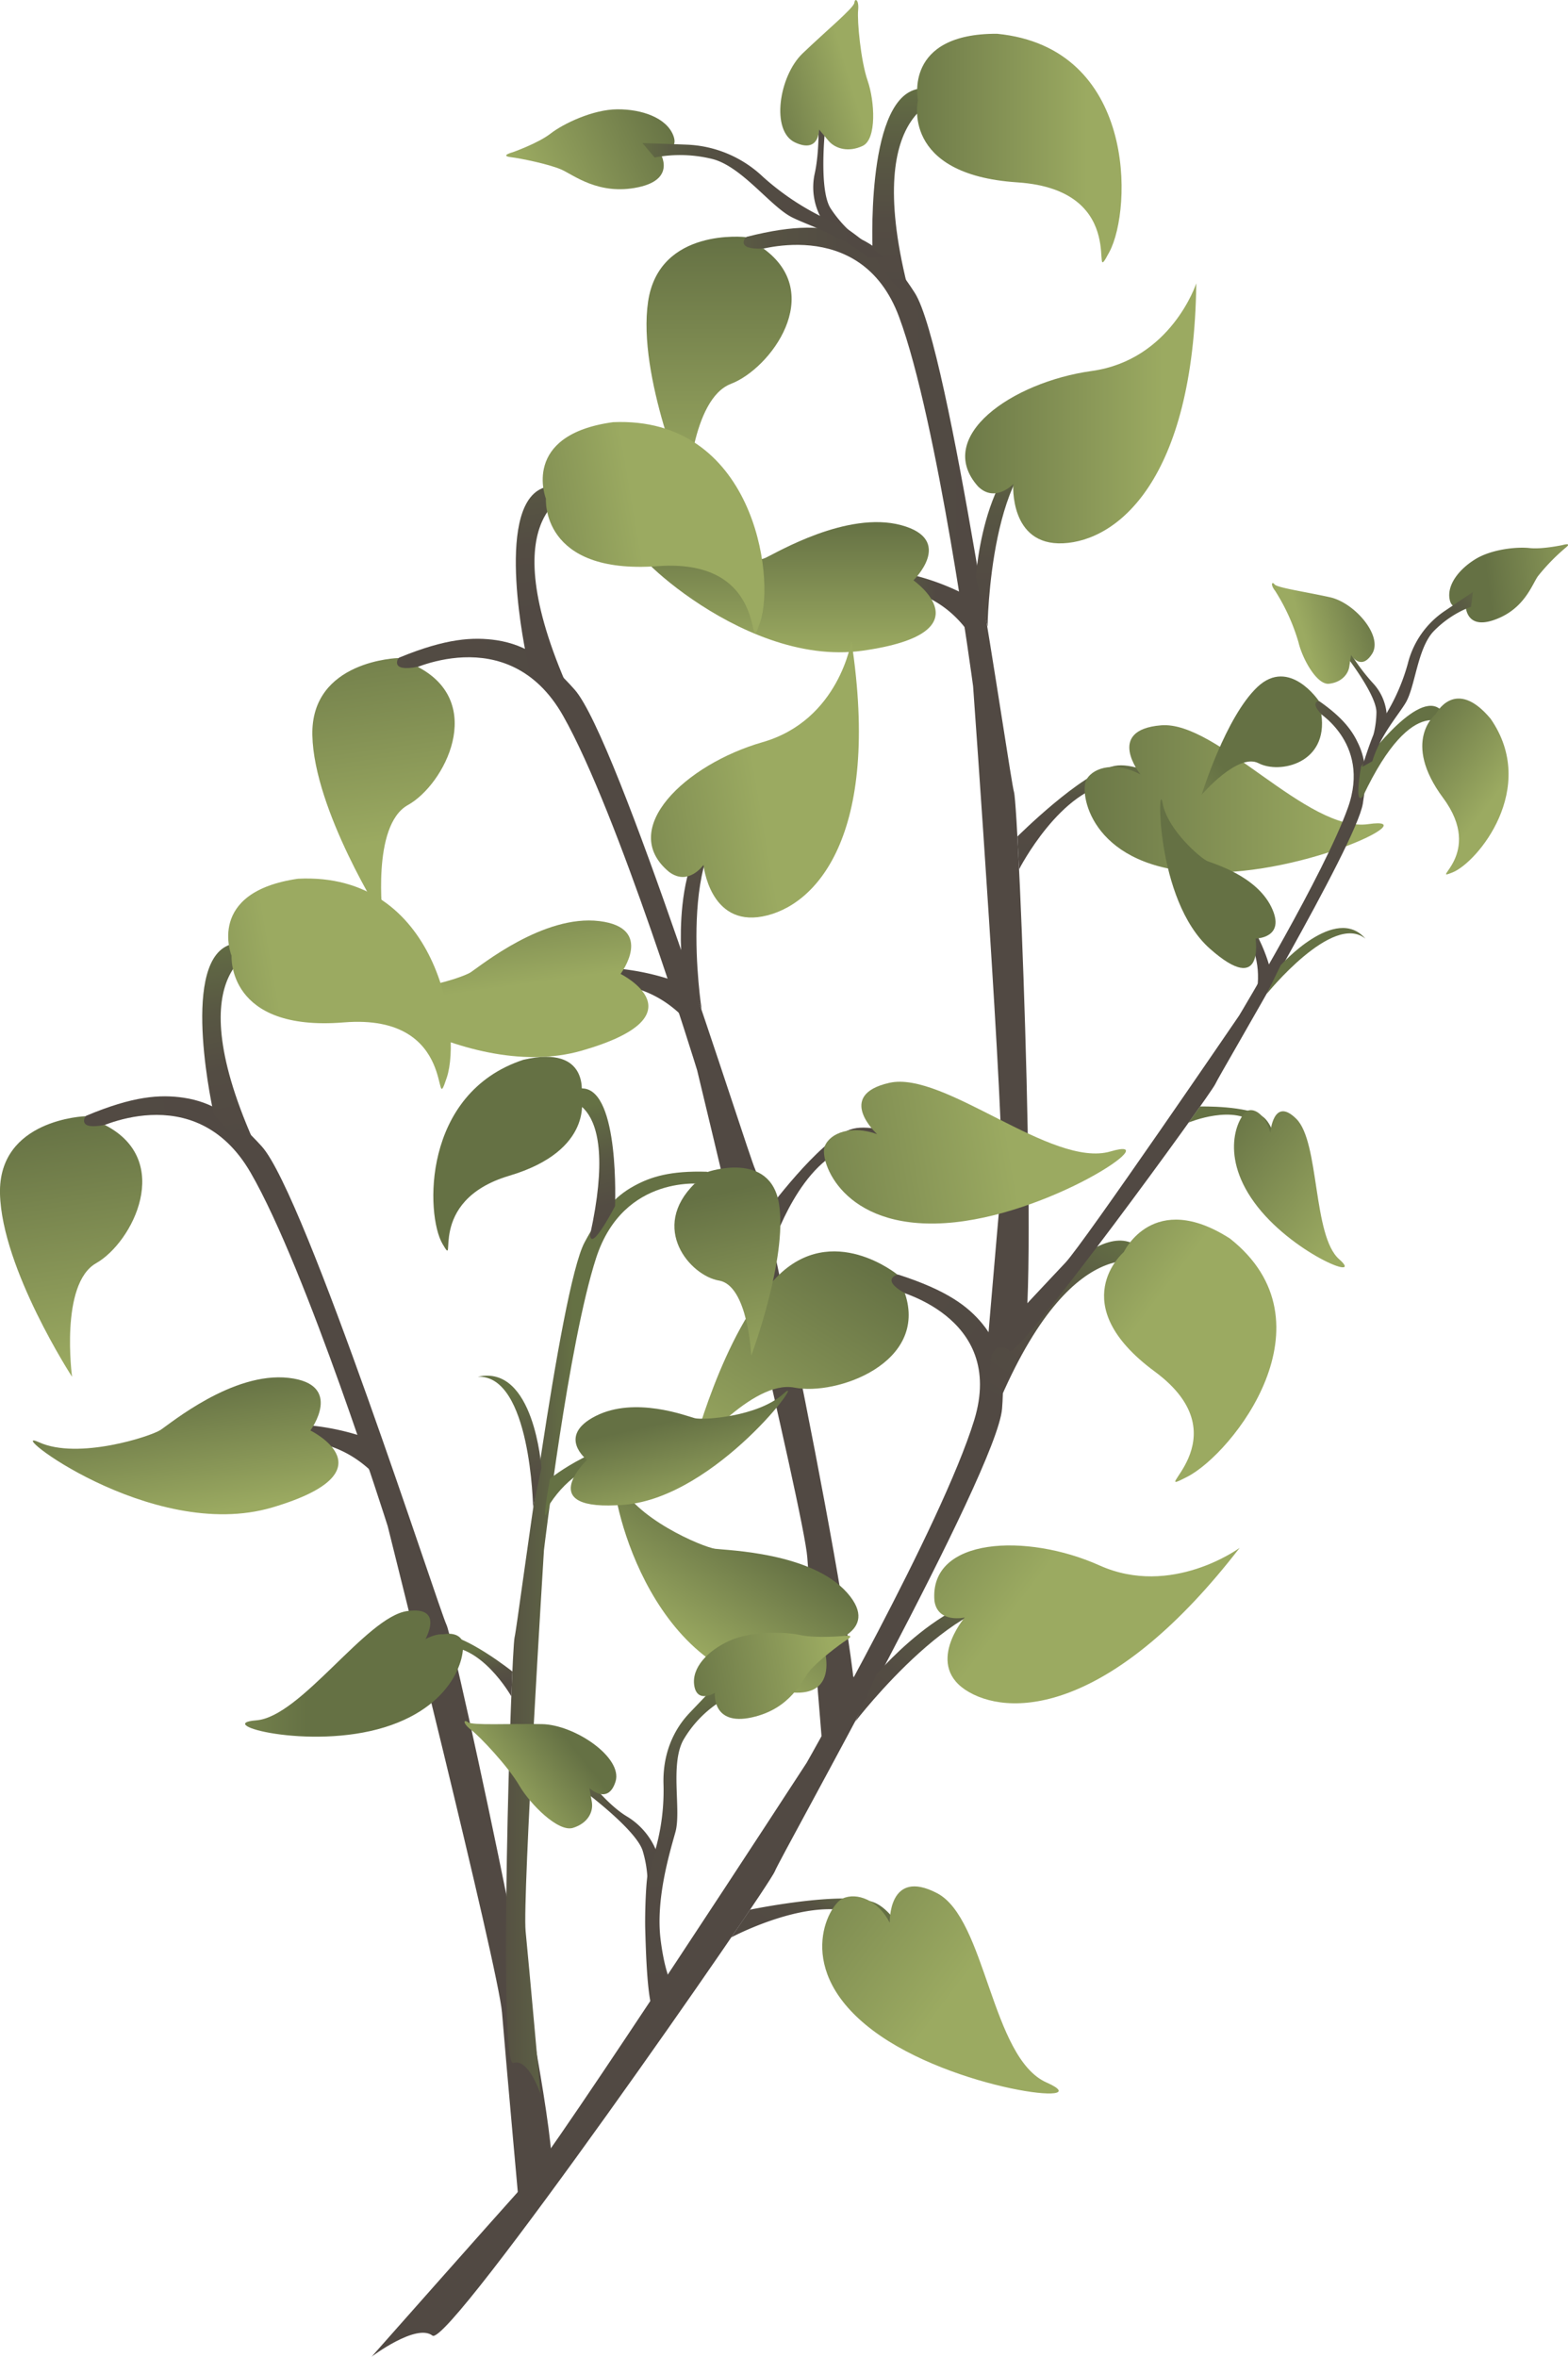<svg xmlns="http://www.w3.org/2000/svg" xmlns:xlink="http://www.w3.org/1999/xlink" viewBox="0 0 447.23 672.04"><defs><style>.cls-1{fill:url(#Безымянный_градиент_13);}.cls-2{fill:url(#Безымянный_градиент_10);}.cls-3{fill:url(#Безымянный_градиент_13-2);}.cls-4{fill:url(#Безымянный_градиент_10-2);}.cls-5{fill:url(#Безымянный_градиент_30);}.cls-6{fill:url(#Безымянный_градиент_26);}.cls-7{fill:url(#Безымянный_градиент_26-2);}.cls-8{fill:url(#Безымянный_градиент_26-3);}.cls-9{fill:url(#Безымянный_градиент_26-4);}.cls-10{fill:url(#Безымянный_градиент_26-5);}.cls-11{fill:url(#Безымянный_градиент_13-3);}.cls-12{fill:url(#Безымянный_градиент_10-3);}.cls-13{fill:url(#Безымянный_градиент_13-4);}.cls-14{fill:url(#Безымянный_градиент_10-4);}.cls-15{fill:url(#Безымянный_градиент_30-2);}.cls-16{fill:url(#Безымянный_градиент_26-6);}.cls-17{fill:url(#Безымянный_градиент_26-7);}.cls-18{fill:url(#Безымянный_градиент_26-8);}.cls-19{fill:url(#Безымянный_градиент_26-9);}.cls-20{fill:url(#Безымянный_градиент_26-10);}.cls-21{fill:url(#Безымянный_градиент_13-5);}.cls-22{fill:url(#Безымянный_градиент_10-5);}.cls-23{fill:url(#Безымянный_градиент_13-6);}.cls-24{fill:url(#Безымянный_градиент_10-6);}.cls-25{fill:url(#Безымянный_градиент_30-3);}.cls-26{fill:url(#Безымянный_градиент_26-11);}.cls-27{fill:url(#Безымянный_градиент_26-12);}.cls-28{fill:url(#Безымянный_градиент_26-13);}.cls-29{fill:url(#Безымянный_градиент_26-14);}.cls-30{fill:url(#Безымянный_градиент_26-15);}.cls-31{fill:url(#Безымянный_градиент_13-7);}.cls-32{fill:url(#Безымянный_градиент_10-7);}.cls-33{fill:url(#Безымянный_градиент_30-4);}.cls-34{fill:url(#Безымянный_градиент_26-16);}.cls-35{fill:url(#Безымянный_градиент_26-17);}.cls-36{fill:url(#Безымянный_градиент_26-18);}.cls-37{fill:url(#Безымянный_градиент_13-8);}.cls-38{fill:url(#Безымянный_градиент_10-8);}.cls-39{fill:url(#Безымянный_градиент_13-9);}.cls-40{fill:url(#Безымянный_градиент_10-9);}.cls-41{fill:url(#Безымянный_градиент_30-5);}.cls-42{fill:url(#Безымянный_градиент_26-19);}.cls-43{fill:url(#Безымянный_градиент_26-20);}.cls-44{fill:url(#Безымянный_градиент_26-21);}.cls-45{fill:url(#Безымянный_градиент_26-22);}.cls-46{fill:url(#Безымянный_градиент_13-10);}.cls-47{fill:url(#Безымянный_градиент_10-10);}.cls-48{fill:url(#Безымянный_градиент_13-11);}.cls-49{fill:url(#Безымянный_градиент_10-11);}.cls-50{fill:url(#Безымянный_градиент_30-6);}.cls-51{fill:url(#Безымянный_градиент_26-23);}.cls-52{fill:url(#Безымянный_градиент_26-24);}.cls-53{fill:url(#Безымянный_градиент_26-25);}.cls-54{fill:url(#Безымянный_градиент_26-26);}.cls-55{fill:url(#Безымянный_градиент_11);}.cls-56{fill:url(#Безымянный_градиент_5);}.cls-57{fill:url(#Безымянный_градиент_26-27);}.cls-58{fill:url(#Безымянный_градиент_26-28);}.cls-59{fill:url(#Безымянный_градиент_5-2);}.cls-60{fill:url(#Безымянный_градиент_26-29);}.cls-61{fill:url(#Безымянный_градиент_26-30);}.cls-62{fill:url(#Безымянный_градиент_11-2);}.cls-63{fill:url(#Безымянный_градиент_5-3);}.cls-64{fill:url(#Безымянный_градиент_26-31);}.cls-65{fill:url(#Безымянный_градиент_26-32);}.cls-66{fill:url(#Безымянный_градиент_11-3);}</style><linearGradient id="Безымянный_градиент_13" x1="9372.62" y1="232.37" x2="9454.07" y2="232.37" gradientTransform="matrix(-1.09, 0, 0, 1, 10499.73, 0)" gradientUnits="userSpaceOnUse"><stop offset="0" stop-color="#514943"/><stop offset="0.49" stop-color="#524b43"/><stop offset="0.71" stop-color="#565243"/><stop offset="0.86" stop-color="#5c5f44"/><stop offset="1" stop-color="#657044"/><stop offset="1" stop-color="#657144"/></linearGradient><linearGradient id="Безымянный_градиент_10" x1="9402.17" y1="82.89" x2="9402.17" y2="23.44" gradientTransform="matrix(-1.09, 0, 0, 1, 10499.73, 0)" gradientUnits="userSpaceOnUse"><stop offset="0" stop-color="#514943"/><stop offset="0.34" stop-color="#534c43"/><stop offset="0.63" stop-color="#585743"/><stop offset="0.9" stop-color="#616944"/><stop offset="1" stop-color="#657144"/></linearGradient><linearGradient id="Безымянный_градиент_13-2" x1="9350.2" y1="247.87" x2="9350.2" y2="218.27" xlink:href="#Безымянный_градиент_13"/><linearGradient id="Безымянный_градиент_10-2" x1="9375.16" y1="178.69" x2="9375.16" y2="124.85" xlink:href="#Безымянный_градиент_10"/><linearGradient id="Безымянный_градиент_30" x1="9387.64" y1="172.32" x2="9430.46" y2="172.32" gradientTransform="matrix(-1.09, 0, 0, 1, 10499.73, 0)" gradientUnits="userSpaceOnUse"><stop offset="0" stop-color="#514943"/><stop offset="0.08" stop-color="#545043"/><stop offset="0.37" stop-color="#5e6244"/><stop offset="0.67" stop-color="#636d44"/><stop offset="1" stop-color="#657144"/></linearGradient><linearGradient id="Безымянный_градиент_26" x1="9279.64" y1="227.8" x2="9357.97" y2="227.8" gradientTransform="matrix(-1.09, 0, 0, 1, 10499.73, 0)" gradientUnits="userSpaceOnUse"><stop offset="0" stop-color="#9baa61"/><stop offset="1" stop-color="#657144"/></linearGradient><linearGradient id="Безымянный_градиент_26-2" x1="9328.68" y1="117.87" x2="9389.21" y2="117.87" xlink:href="#Безымянный_градиент_26"/><linearGradient id="Безымянный_градиент_26-3" x1="9436" y1="186" x2="9436" y2="148.88" xlink:href="#Безымянный_градиент_26"/><linearGradient id="Безымянный_градиент_26-4" x1="9453.72" y1="140.42" x2="9453.72" y2="67.49" xlink:href="#Безымянный_градиент_26"/><linearGradient id="Безымянный_градиент_26-5" x1="9348.29" y1="42.23" x2="9401.87" y2="42.23" xlink:href="#Безымянный_градиент_26"/><linearGradient id="Безымянный_градиент_13-3" x1="9558.59" y1="-246.8" x2="9640.04" y2="-246.8" gradientTransform="matrix(-1.08, 0.15, 0.17, 0.99, 10549.76, -866.5)" xlink:href="#Безымянный_градиент_13"/><linearGradient id="Безымянный_градиент_10-3" x1="9588.14" y1="-396.28" x2="9588.14" y2="-455.73" gradientTransform="matrix(-1.08, 0.15, 0.17, 0.99, 10549.76, -866.5)" xlink:href="#Безымянный_градиент_10"/><linearGradient id="Безымянный_градиент_13-4" x1="9536.17" y1="-231.31" x2="9536.17" y2="-260.9" gradientTransform="matrix(-1.08, 0.15, 0.17, 0.99, 10549.76, -866.5)" xlink:href="#Безымянный_градиент_13"/><linearGradient id="Безымянный_градиент_10-4" x1="9561.13" y1="-300.48" x2="9561.13" y2="-354.32" gradientTransform="matrix(-1.08, 0.15, 0.17, 0.99, 10549.76, -866.5)" xlink:href="#Безымянный_градиент_10"/><linearGradient id="Безымянный_градиент_30-2" x1="9573.61" y1="-306.85" x2="9616.42" y2="-306.85" gradientTransform="matrix(-1.08, 0.15, 0.17, 0.99, 10549.76, -866.5)" xlink:href="#Безымянный_градиент_30"/><linearGradient id="Безымянный_градиент_26-6" x1="9465.61" y1="-251.37" x2="9543.93" y2="-251.37" gradientTransform="matrix(-1.08, 0.15, 0.17, 0.99, 10549.76, -866.5)" xlink:href="#Безымянный_градиент_26"/><linearGradient id="Безымянный_градиент_26-7" x1="9514.64" y1="-361.3" x2="9575.18" y2="-361.3" gradientTransform="matrix(-1.08, 0.15, 0.17, 0.99, 10549.76, -866.5)" xlink:href="#Безымянный_градиент_26"/><linearGradient id="Безымянный_градиент_26-8" x1="9621.97" y1="-293.17" x2="9621.97" y2="-330.29" gradientTransform="matrix(-1.08, 0.15, 0.17, 0.99, 10549.76, -866.5)" xlink:href="#Безымянный_градиент_26"/><linearGradient id="Безымянный_градиент_26-9" x1="9639.68" y1="-338.75" x2="9639.68" y2="-411.68" gradientTransform="matrix(-1.08, 0.15, 0.17, 0.99, 10549.76, -866.5)" xlink:href="#Безымянный_градиент_26"/><linearGradient id="Безымянный_градиент_26-10" x1="9534.25" y1="-436.94" x2="9587.84" y2="-436.94" gradientTransform="matrix(-1.08, 0.15, 0.17, 0.99, 10549.76, -866.5)" xlink:href="#Безымянный_градиент_26"/><linearGradient id="Безымянный_градиент_13-5" x1="8181.07" y1="2515.14" x2="8262.52" y2="2515.14" gradientTransform="matrix(-0.9, -0.57, -0.62, 0.82, 9107.34, 3120.66)" xlink:href="#Безымянный_градиент_13"/><linearGradient id="Безымянный_градиент_10-5" x1="8210.63" y1="2365.66" x2="8210.63" y2="2306.21" gradientTransform="matrix(-0.9, -0.57, -0.62, 0.82, 9107.34, 3120.66)" xlink:href="#Безымянный_градиент_10"/><linearGradient id="Безымянный_градиент_13-6" x1="8158.66" y1="2530.64" x2="8158.66" y2="2501.04" gradientTransform="matrix(-0.9, -0.57, -0.62, 0.82, 9107.34, 3120.66)" xlink:href="#Безымянный_градиент_13"/><linearGradient id="Безымянный_градиент_10-6" x1="8183.62" y1="2461.46" x2="8183.62" y2="2407.62" gradientTransform="matrix(-0.9, -0.57, -0.62, 0.82, 9107.34, 3120.66)" xlink:href="#Безымянный_градиент_10"/><linearGradient id="Безымянный_градиент_30-3" x1="8196.1" y1="2455.09" x2="8238.91" y2="2455.09" gradientTransform="matrix(-0.9, -0.57, -0.62, 0.82, 9107.34, 3120.66)" xlink:href="#Безымянный_градиент_30"/><linearGradient id="Безымянный_градиент_26-11" x1="8088.09" y1="2510.58" x2="8166.42" y2="2510.58" gradientTransform="matrix(-0.9, -0.57, -0.62, 0.82, 9107.34, 3120.66)" xlink:href="#Безымянный_градиент_26"/><linearGradient id="Безымянный_градиент_26-12" x1="8137.13" y1="2400.64" x2="8197.67" y2="2400.64" gradientTransform="matrix(-0.9, -0.57, -0.62, 0.82, 9107.34, 3120.66)" xlink:href="#Безымянный_градиент_26"/><linearGradient id="Безымянный_градиент_26-13" x1="8244.45" y1="2468.77" x2="8244.45" y2="2431.65" gradientTransform="matrix(-0.9, -0.57, -0.62, 0.82, 9107.34, 3120.66)" xlink:href="#Безымянный_градиент_26"/><linearGradient id="Безымянный_градиент_26-14" x1="8262.17" y1="2423.19" x2="8262.17" y2="2350.27" gradientTransform="matrix(-0.9, -0.57, -0.62, 0.82, 9107.34, 3120.66)" xlink:href="#Безымянный_градиент_26"/><linearGradient id="Безымянный_градиент_26-15" x1="8156.74" y1="2325.01" x2="8210.33" y2="2325.01" gradientTransform="matrix(-0.9, -0.57, -0.62, 0.82, 9107.34, 3120.66)" xlink:href="#Безымянный_градиент_26"/><linearGradient id="Безымянный_градиент_13-7" x1="9634.19" y1="-142.41" x2="9715.64" y2="-142.41" gradientTransform="matrix(-1.08, 0.16, 0.17, 0.99, 10514.37, -925.72)" xlink:href="#Безымянный_градиент_13"/><linearGradient id="Безымянный_градиент_10-7" x1="9663.74" y1="-291.88" x2="9663.74" y2="-351.34" gradientTransform="matrix(-1.08, 0.16, 0.17, 0.99, 10514.37, -925.72)" xlink:href="#Безымянный_градиент_10"/><linearGradient id="Безымянный_градиент_30-4" x1="9649.21" y1="-202.46" x2="9692.03" y2="-202.46" gradientTransform="matrix(-1.08, 0.16, 0.17, 0.99, 10514.37, -925.72)" xlink:href="#Безымянный_градиент_30"/><linearGradient id="Безымянный_градиент_26-16" x1="9697.57" y1="-188.77" x2="9697.57" y2="-225.89" gradientTransform="matrix(-1.08, 0.16, 0.17, 0.99, 10514.37, -925.72)" xlink:href="#Безымянный_градиент_26"/><linearGradient id="Безымянный_градиент_26-17" x1="9715.29" y1="-234.36" x2="9715.29" y2="-307.28" gradientTransform="matrix(-1.08, 0.16, 0.17, 0.99, 10514.37, -925.72)" xlink:href="#Безымянный_градиент_26"/><linearGradient id="Безымянный_градиент_26-18" x1="9609.86" y1="-332.54" x2="9663.44" y2="-332.54" gradientTransform="matrix(-1.08, 0.16, 0.17, 0.99, 10514.37, -925.72)" xlink:href="#Безымянный_градиент_26"/><linearGradient id="Безымянный_градиент_13-8" x1="8967.24" y1="1233.58" x2="9048.69" y2="1233.58" gradientTransform="matrix(-0.42, -0.49, -0.37, 0.47, 4544.25, 4149.69)" xlink:href="#Безымянный_градиент_13"/><linearGradient id="Безымянный_градиент_10-8" x1="8996.79" y1="1084.11" x2="8996.79" y2="1024.66" gradientTransform="matrix(-0.42, -0.49, -0.37, 0.47, 4544.25, 4149.69)" xlink:href="#Безымянный_градиент_10"/><linearGradient id="Безымянный_градиент_13-9" x1="8944.82" y1="1249.08" x2="8944.82" y2="1219.48" gradientTransform="matrix(-0.42, -0.49, -0.37, 0.47, 4544.25, 4149.69)" xlink:href="#Безымянный_градиент_13"/><linearGradient id="Безымянный_градиент_10-9" x1="8969.78" y1="1179.9" x2="8969.78" y2="1126.06" gradientTransform="matrix(-0.42, -0.49, -0.37, 0.47, 4544.25, 4149.69)" xlink:href="#Безымянный_градиент_10"/><linearGradient id="Безымянный_градиент_30-5" x1="8982.26" y1="1173.53" x2="9025.08" y2="1173.53" gradientTransform="matrix(-0.42, -0.49, -0.37, 0.47, 4544.25, 4149.69)" xlink:href="#Безымянный_градиент_30"/><linearGradient id="Безымянный_градиент_26-19" x1="8874.26" y1="1229.02" x2="8952.58" y2="1229.02" gradientTransform="matrix(-0.42, -0.49, -0.37, 0.47, 4544.25, 4149.69)" xlink:href="#Безымянный_градиент_26"/><linearGradient id="Безымянный_градиент_26-20" x1="9030.62" y1="1187.22" x2="9030.62" y2="1150.1" gradientTransform="matrix(-0.42, -0.49, -0.37, 0.47, 4544.25, 4149.69)" xlink:href="#Безымянный_градиент_26"/><linearGradient id="Безымянный_градиент_26-21" x1="9048.34" y1="1141.63" x2="9048.34" y2="1068.71" gradientTransform="matrix(-0.42, -0.49, -0.37, 0.47, 4544.25, 4149.69)" xlink:href="#Безымянный_градиент_26"/><linearGradient id="Безымянный_градиент_26-22" x1="8942.9" y1="1043.45" x2="8996.49" y2="1043.45" gradientTransform="matrix(-0.42, -0.49, -0.37, 0.47, 4544.25, 4149.69)" xlink:href="#Безымянный_градиент_26"/><linearGradient id="Безымянный_градиент_13-10" x1="9119.74" y1="1521.26" x2="9201.19" y2="1521.26" gradientTransform="matrix(0.79, -0.18, 0, 0.76, -7105.7, 975.11)" xlink:href="#Безымянный_градиент_13"/><linearGradient id="Безымянный_градиент_10-10" x1="9149.29" y1="1371.79" x2="9149.29" y2="1312.34" gradientTransform="matrix(0.79, -0.18, 0, 0.76, -7105.7, 975.11)" xlink:href="#Безымянный_градиент_10"/><linearGradient id="Безымянный_градиент_13-11" x1="9097.32" y1="1536.76" x2="9097.32" y2="1507.17" gradientTransform="matrix(0.79, -0.18, 0, 0.76, -7105.7, 975.11)" xlink:href="#Безымянный_градиент_13"/><linearGradient id="Безымянный_градиент_10-11" x1="9122.28" y1="1467.58" x2="9122.28" y2="1413.74" gradientTransform="matrix(0.79, -0.18, 0, 0.76, -7105.7, 975.11)" xlink:href="#Безымянный_градиент_10"/><linearGradient id="Безымянный_градиент_30-6" x1="9134.76" y1="1461.22" x2="9177.57" y2="1461.22" gradientTransform="matrix(0.79, -0.18, 0, 0.76, -7105.7, 975.11)" xlink:href="#Безымянный_градиент_30"/><linearGradient id="Безымянный_градиент_26-23" x1="9026.76" y1="1516.7" x2="9105.08" y2="1516.7" gradientTransform="matrix(0.79, -0.18, 0, 0.76, -7105.7, 975.11)" xlink:href="#Безымянный_градиент_26"/><linearGradient id="Безымянный_градиент_26-24" x1="9183.12" y1="1474.9" x2="9183.12" y2="1437.78" gradientTransform="matrix(0.79, -0.18, 0, 0.76, -7105.7, 975.11)" xlink:href="#Безымянный_градиент_26"/><linearGradient id="Безымянный_градиент_26-25" x1="9200.83" y1="1429.32" x2="9200.83" y2="1356.39" gradientTransform="matrix(0.79, -0.18, 0, 0.76, -7105.7, 975.11)" xlink:href="#Безымянный_градиент_26"/><linearGradient id="Безымянный_градиент_26-26" x1="9095.4" y1="1331.13" x2="9148.99" y2="1331.13" gradientTransform="matrix(0.79, -0.18, 0, 0.76, -7105.7, 975.11)" xlink:href="#Безымянный_градиент_26"/><linearGradient id="Безымянный_градиент_11" x1="-1062.9" y1="-2342.68" x2="-1062.9" y2="-2498.52" gradientTransform="matrix(-0.54, 0.09, 0.1, 0.57, -142.39, 2004.23)" gradientUnits="userSpaceOnUse"><stop offset="0" stop-color="#514943"/><stop offset="0.54" stop-color="#524b43"/><stop offset="0.74" stop-color="#555243"/><stop offset="0.87" stop-color="#5b5d44"/><stop offset="0.99" stop-color="#646e44"/><stop offset="1" stop-color="#657144"/></linearGradient><linearGradient id="Безымянный_градиент_5" x1="-1031.19" y1="-2409.02" x2="-1031.19" y2="-2465.23" gradientTransform="matrix(-0.54, 0.09, 0.1, 0.57, -142.39, 2004.23)" gradientUnits="userSpaceOnUse"><stop offset="0" stop-color="#514943"/><stop offset="0.5" stop-color="#524b43"/><stop offset="0.71" stop-color="#565243"/><stop offset="0.87" stop-color="#5c5e44"/><stop offset="0.99" stop-color="#647044"/><stop offset="1" stop-color="#657144"/></linearGradient><linearGradient id="Безымянный_градиент_26-27" x1="-978.86" y1="-2466.92" x2="-1019.9" y2="-2490.62" gradientTransform="matrix(-0.54, 0.09, 0.1, 0.57, -142.39, 2004.23)" xlink:href="#Безымянный_градиент_26"/><linearGradient id="Безымянный_градиент_26-28" x1="-1166.49" y1="-2499.12" x2="-1081.69" y2="-2499.12" gradientTransform="matrix(-0.54, 0.09, 0.1, 0.57, -142.39, 2004.23)" xlink:href="#Безымянный_градиент_26"/><linearGradient id="Безымянный_градиент_5-2" x1="2644.47" y1="-1635.39" x2="2644.47" y2="-1672.65" gradientTransform="matrix(-0.55, 0.01, -0.12, 0.67, 1650.33, 1280.48)" xlink:href="#Безымянный_градиент_5"/><linearGradient id="Безымянный_градиент_26-29" x1="2688.04" y1="-1675.59" x2="2654.96" y2="-1694.69" gradientTransform="matrix(-0.55, 0.01, -0.12, 0.67, 1650.33, 1280.48)" xlink:href="#Безымянный_градиент_26"/><linearGradient id="Безымянный_градиент_26-30" x1="2660.25" y1="-1552.64" x2="2726.06" y2="-1552.64" gradientTransform="matrix(-0.52, 0.18, 0.09, 0.68, 1981.04, 727.05)" xlink:href="#Безымянный_градиент_26"/><linearGradient id="Безымянный_градиент_11-2" x1="2107.82" y1="1083.26" x2="2107.82" y2="1025.3" gradientTransform="matrix(-0.38, -0.64, -0.76, 0.49, 2010.2, 1025.45)" xlink:href="#Безымянный_градиент_11"/><linearGradient id="Безымянный_градиент_5-3" x1="3153.26" y1="-1854.56" x2="3153.26" y2="-1903.68" gradientTransform="matrix(0.47, -0.27, 0.46, 0.49, -393.45, 1809.21)" xlink:href="#Безымянный_градиент_5"/><linearGradient id="Безымянный_градиент_26-31" x1="3210.8" y1="-1907.77" x2="3167.61" y2="-1932.7" gradientTransform="matrix(0.47, -0.27, 0.46, 0.49, -393.45, 1809.21)" xlink:href="#Безымянный_градиент_26"/><linearGradient id="Безымянный_градиент_26-32" x1="3053.38" y1="-1889.51" x2="3138.57" y2="-1889.51" gradientTransform="matrix(0.54, -0.11, 0.28, 0.6, -967.55, 1525.23)" xlink:href="#Безымянный_градиент_26"/><linearGradient id="Безымянный_градиент_11-3" x1="2454.52" y1="1245.52" x2="2454.52" y2="1170.77" gradientTransform="matrix(-0.02, -0.71, 0.91, 0.02, -833.7, 1782.39)" xlink:href="#Безымянный_градиент_11"/></defs><title>plant_wall_left</title><g id="Capa_2" data-name="Capa 2"><g id="PLANTES"><path class="cls-1" d="M214.13,71.86s31.31-11.09,42.31,18.52,21.11,105.29,21.11,105.29,9.32,129,8.11,141.7-5.39,62.43-5.39,62.43,4.54-14.57,10.56-14-.22-155.08-1.61-159.92S270.8,98.94,260.92,83.52c-6-9.4-11.57-14.56-19.6-17-6.49-2-14.19-2.58-28.31,1C193.71,76.72,214.13,71.86,214.13,71.86Z"/><path class="cls-2" d="M270.72,27.52s-25,1-12,53.65c-.33,6.78-9.81-8.65-9.81-8.65s-2.17-43,12.2-47C281.63,19.86,270.72,27.52,270.72,27.52Z"/><path class="cls-3" d="M290.67,247.87s11.91-23.28,27.28-24.58,27.48,7.11,27.48,7.11-18.19-13.83-27.53-12-27.71,20.13-27.71,20.13Z"/><path class="cls-4" d="M281.68,178.69s.56-50.08,21.25-53.84c-22.06.13-24.58,39.67-24.58,39.67Z"/><path class="cls-5" d="M275,169.4a69.16,69.16,0,0,0-44.6-6.17c7.43,6.62,30.2-2.47,44.69,15.55C279.52,191.41,275,169.4,275,169.4Z"/><path class="cls-6" d="M325.28,220.82s-10.16-12.66,5.88-14S372.92,237.5,390.28,235s-20.57,15.88-50,13.63-32.53-22.74-30.35-26.41S318.56,217.23,325.28,220.82Z"/><path class="cls-7" d="M289,138.05s-1.16,17.57,14.21,16.87,37.27-17.79,38-74.13c0,0-7.14,21.85-29.84,25s-45.05,18.71-32.43,32.9C283.79,143.52,289,138.05,289,138.05Z"/><path class="cls-8" d="M260.53,165.48s11.92-11.58-3.5-15.73-35.52,7.86-38.68,9.32-24.69,5-34.79-1.61S210,190.62,246,185.55,260.53,165.48,260.53,165.48Z"/><path class="cls-9" d="M212.75,67.62S188,64.74,184.85,86s11.24,54.45,11.24,54.45,1.07-26.66,12.4-31,27.07-25.7,9.26-38.57C209.44,71.28,212.75,67.62,212.75,67.62Z"/><path class="cls-10" d="M261.83,28.56S256.7,49.79,290.15,52s19.71,32.16,26.28,19.83,7.65-58.33-32.05-62.2C257.66,9.52,261.83,28.56,261.83,28.56Z"/><path class="cls-11" d="M115.7,191.64s29.12-15.33,44.88,12.42,38.26,101.12,38.26,101.12,30.52,126.19,31.42,138.94,5,62.45,5,62.45,2.08-15,8.13-15.3-25.83-153.26-28-157.85-39.18-122.91-51.49-136.77c-7.5-8.46-13.84-12.78-22.18-14.08-6.74-1-14.45-.57-27.82,4.93C96.32,199.29,115.7,191.64,115.7,191.64Z"/><path class="cls-12" d="M164.32,139.93s-24.59,4.48-3,54.7c.8,6.74-11.11-7.19-11.11-7.19s-9.26-42.2,4.29-48.14C173.83,130.84,164.32,139.93,164.32,139.93Z"/><path class="cls-13" d="M220.43,355s7.93-24.66,22.9-28.09,28.34,3.19,28.34,3.19-20.26-11.13-29.19-8-24.06,23.75-24.06,23.75Z"/><path class="cls-14" d="M200.12,287.82s-7.72-49.58,12.11-56.17c-21.79,3.2-17.75,42.63-17.75,42.63Z"/><path class="cls-15" d="M192,279.57a69.63,69.63,0,0,0-45.1.12c8.43,5.51,29.44-6.65,46.74,9.14C200.08,300.7,192,279.57,192,279.57Z"/><path class="cls-16" d="M250.17,323.4s-12.13-11.1,3.5-14.63,46.35,24.48,63.09,19.56-17.71,18.56-47.19,20.44-35.91-17.95-34.35-21.88S242.93,320.78,250.17,323.4Z"/><path class="cls-17" d="M200.65,246.63s1.76,17.53,16.83,14.7,33.9-22.77,25.36-78.57c0,0-3.45,22.59-25.36,28.88s-41.45,24.77-26.63,37C196.39,252.77,200.65,246.63,200.65,246.63Z"/><path class="cls-18" d="M177,277.71s9.87-13.11-6.05-15.06-33.82,12.72-36.7,14.6-23.58,8.37-34.65,3.25,31.58,29.1,66.38,19.08S177,277.71,177,277.71Z"/><path class="cls-19" d="M113.64,187.64s-25,.61-24.55,22,20.11,52.26,20.11,52.26-3.34-26.51,7.14-32.34,22.51-29.18,2.79-39.42C111,191.72,113.64,187.64,113.64,187.64Z"/><path class="cls-20" d="M155.71,142.2s-1.57,21.7,31.86,19.24,24.8,29.05,29.25,15.94-2.07-58.72-41.95-57C148.43,124,155.71,142.2,155.71,142.2Z"/><path class="cls-21" d="M254.5,367.68s32.63,7.21,23.35,37.32-47.77,97.65-47.77,97.65-72.15,111-81,120.84S106,672,106,672s12.75-9.62,17.35-6S219.13,538.31,221,533.61s63.4-114.07,64.81-131.92c.86-10.87-.51-18-5.61-24.21-4.12-5-10.08-9.53-23.91-14C234.69,361,254.5,367.68,254.5,367.68Z"/><path class="cls-22" d="M328.51,360.73s-21.23-12.25-43.06,37.9c-4.46,5.4-2.71-12.24-2.71-12.24s24.82-36.52,39.11-32.3C342.22,360.12,328.51,360.73,328.51,360.73Z"/><path class="cls-23" d="M208.57,552.45s24.2-12.93,37.65-6a40.55,40.55,0,0,1,18.22,20.19s-6.41-20.87-15.26-24.2-35.25,2.1-35.25,2.1Z"/><path class="cls-24" d="M244,490.84s31.45-40.92,50.8-33.22C276.55,446.22,250,477.44,250,477.44Z"/><path class="cls-25" d="M244.24,479.71s-8.91-19.22-32.87-28.34c2,9.32,26.37,13.72,27.15,36.11C234.33,500.18,244.24,479.71,244.24,479.71Z"/><path class="cls-26" d="M253.78,548.26s-.52-15.72,13.48-8.43,15.4,47,31.25,54-26.75,2.33-49.58-14.88-12.7-35.69-8.63-37.57S250.47,541.79,253.78,548.26Z"/><path class="cls-27" d="M275.16,461.22s-11.83,13.86,1.25,21.3,41.67,4.81,77.17-41.15c0,0-19.39,14.26-40,5s-48.65-8.12-47.05,10.15C267.48,463,275.16,461.22,275.16,461.22Z"/><path class="cls-28" d="M234.76,468.93s17-3.31,6.85-14.77-34.1-12.07-37.6-12.52-23.41-8.78-27.63-19.48,1.21,41.07,34,55.72S234.76,468.93,234.76,468.93Z"/><path class="cls-29" d="M256,363.48s-18.6-15.3-34.31.53-24.44,50.67-24.44,50.67,17.38-21.38,29.36-19,38.18-7,31.49-26.9C251,364.76,256,363.48,256,363.48Z"/><path class="cls-30" d="M320.55,357s-17.36,14.79,8.79,34.08-3.69,36.75,9.34,30,42.4-44,12.13-67.91C328.9,339.1,320.55,357,320.55,357Z"/><path class="cls-31" d="M26.47,322.27s29-15.54,45,12.09,39.12,100.85,39.12,100.85,31.58,126,32.6,138.71,5.51,62.42,5.51,62.42,1.95-15.05,8-15.37-27.13-153.06-29.34-157.63S87.11,340.71,74.69,326.93c-7.58-8.4-14-12.68-22.3-13.91-6.76-1-14.46-.47-27.78,5.13C7.15,330.06,26.47,322.27,26.47,322.27Z"/><path class="cls-32" d="M74.64,270.21s-24.55,4.66-2.51,54.72C73,331.67,61,317.82,61,317.82s-9.61-42.13,3.88-48.16C84.08,261.05,74.64,270.21,74.64,270.21Z"/><path class="cls-33" d="M103.5,409.65a69.7,69.7,0,0,0-45.09.44c8.48,5.45,29.38-6.86,46.82,8.81C111.77,430.72,103.5,409.65,103.5,409.65Z"/><path class="cls-34" d="M88.53,407.9s9.75-13.18-6.19-15-33.71,13-36.57,14.86-23.51,8.55-34.62,3.51S43,440.12,77.69,429.84,88.53,407.9,88.53,407.9Z"/><path class="cls-35" d="M24.37,318.29S-.58,319.07,0,340.48s20.55,52.11,20.55,52.11S17,366.11,27.42,360.2s22.27-29.33,2.46-39.43C21.74,322.38,24.37,318.29,24.37,318.29Z"/><path class="cls-36" d="M66.05,272.54s-1.39,21.72,32,19,25,28.88,29.38,15.74S124.89,248.58,85,250.57C58.62,254.36,66.05,272.54,66.05,272.54Z"/><path class="cls-37" d="M375.12,202.5s16.11,8.93,9.32,27.87-31,59.2-31,59.2-44.36,65-49.56,70.48-25.26,27-25.26,27,7.15-4.82,9.24-1.82S345.37,312,346.64,309.1s40.12-68.2,42.07-79.93c1.18-7.16,1-12.11-1.19-16.89-1.75-3.87-4.48-7.63-11.22-12.33C365.49,195.56,375.12,202.5,375.12,202.5Z"/><path class="cls-38" d="M413.27,207.19s-10-10.85-24.52,19.88c-2.65,3.05-.54-8.51-.54-8.51s15.14-21.26,22.13-16.64C420.3,208.51,413.27,207.19,413.27,207.19Z"/><path class="cls-39" d="M339,320.11s13.22-5.58,19.58.76,7.89,15.78,7.89,15.78-1.83-14.75-6.1-18.09-18.09-3.05-18.09-3.05Z"/><path class="cls-40" d="M361.29,283.43s18.83-23.36,28.15-15.77c-8.5-9.92-24.16,7.58-24.16,7.58Z"/><path class="cls-41" d="M362.19,276S359,262.07,347.4,253c.38,6.47,12.49,12.49,11.34,27.54C355.73,288.45,362.19,276,362.19,276Z"/><path class="cls-42" d="M362.33,323s.81-10.56,7.44-3.93,4.61,33.34,12.19,40-13.77-1.82-24.21-16.2-4-25.44-1.81-26.18S361.09,318.28,362.33,323Z"/><path class="cls-43" d="M358.1,267.63s8.87-.06,4.51-9-16.53-12.36-18.28-13.1S333,236.71,331.6,229s-2.21,27.59,13.48,41.51S358.1,267.63,358.1,267.63Z"/><path class="cls-44" d="M376.16,199.88s-8.41-12.56-17.5-4-15.93,30.76-15.93,30.76,10.32-12.09,16.26-9,19.92.13,17.88-14C373.54,200.11,376.16,199.88,376.16,199.88Z"/><path class="cls-45" d="M409.48,203.66s-9.86,7.69,2.13,23.87-4.4,24.09,2.69,21.24,24.61-24,10.85-43.83C415,192.8,409.48,203.66,409.48,203.66Z"/><path class="cls-46" d="M200.8,337.62s-22.89-3.18-30.77,21.09S155.15,442,155.15,442s-6.17,99.26-5.23,108.7,4.24,46.4,4.24,46.4-3.38-10.28-7.77-8.85-.59-117.52.39-121.41,12.82-99.25,19.95-112.57c4.34-8.13,8.37-13,14.21-16.15,4.73-2.58,10.34-4.32,20.65-4C215.71,337.9,200.8,337.62,200.8,337.62Z"/><path class="cls-47" d="M159.31,313.47s18.27-3.42,9,38.65c.28,5.08,7.11-8.19,7.11-8.19s1.38-32.94-9.12-33.56C151.32,309.48,159.31,313.47,159.31,313.47Z"/><path class="cls-48" d="M145.84,483.72s-8.8-15.65-20-14.07-20,10-20,10,13.19-13.5,20-13.64,20.3,10.62,20.3,10.62Z"/><path class="cls-49" d="M152.05,429.81S151.4,392,136.3,392.57c16.09-3.58,18.12,25.95,18.12,25.95Z"/><path class="cls-50" d="M156.87,421.67s14-11.67,32.49-12.11c-5.38,6.25-22,3.16-32.51,19.23C153.7,439.09,156.87,421.67,156.87,421.67Z"/><path class="cls-51" d="M120.47,469s7.34-11.28-4.36-9.6-30.3,30.17-43,31.15,15.07,8.6,36.53,2,23.61-22.65,22-25.06S125.35,465.16,120.47,469Z"/><path class="cls-52" d="M167.41,416.28s-8.75-6.79,2.48-12.5,25.94,0,28.26.61,18-.33,25.35-7-19.09,29.52-45.41,31.69S167.41,416.28,167.41,416.28Z"/><path class="cls-53" d="M201.78,334.19s18.05-6.31,20.44,9.24-7.94,43.13-7.94,43.13-.91-20-9.19-21.4-19.87-15-6.94-27.67C204.21,336.4,201.78,334.19,201.78,334.19Z"/><path class="cls-54" d="M165.8,312.77s3.85,15.23-20.54,22.49S131,362.92,126.2,354.67s-5.87-42.92,23.06-52.47C168.75,297.65,165.8,312.77,165.8,312.77Z"/><path class="cls-55" d="M205.67,485.05a32.18,32.18,0,0,0-10.82,11.21c-3.77,7.09-.48,20-2.21,26.18s-5.64,19.18-4.22,30.63c1.59,12.77,4.85,15.61,4.85,15.61s-3.27,5.16-6,5.61-3.09-19.92-3.23-24,.18-15.28,1-17.18a62.12,62.12,0,0,0,4.21-24.17c-.42-12.25,5.92-18.89,7.56-20.64l8-8.39Z"/><path class="cls-56" d="M187.19,527.77a20.43,20.43,0,0,0-8.28-9.75c-6.15-3.65-12.3-12.12-12.3-12.12l-.63,4.33s15.56,11.48,17.35,17.6a32.83,32.83,0,0,1,1.35,8Z"/><path class="cls-57" d="M168.13,509.87s5.27,5,7.43-1.84-11.59-16.23-21-16.4-19.83.42-21.09-.54-1.62.27.92,2.19S145,503.8,148.11,509.14s11.11,13.38,15.31,12.08,5.87-4.51,5.39-7.36Z"/><path class="cls-58" d="M203.89,482.71s-.91,9.55,10.58,7c11.19-2.48,14.24-10.62,16.54-13.35s8.17-7.25,10.66-8.85-1.26-1-1.26-1-7.62.71-12.21-.28-14-1.15-20.17,1.65-10.86,7.7-10,12.83S203.89,482.71,203.89,482.71Z"/><path class="cls-59" d="M395.52,203.77a14.67,14.67,0,0,0-3.95-9,56.25,56.25,0,0,1-7.25-10l-.68,1.85s9,11.42,8.95,16.52a27.72,27.72,0,0,1-.87,6.49Z"/><path class="cls-60" d="M385.35,186.75s2.8,4.73,6-.31-4.92-14.56-12-16.13-15.08-2.72-15.81-3.67-1.28,0,.18,1.87a57.23,57.23,0,0,1,6.63,14.6c1.09,4.68,5.23,12.24,8.71,11.86s5.5-2.65,5.81-5Z"/><path class="cls-61" d="M418,171.92s-.51,7.93,8.23,4.83c8.52-3,10.7-10,12.41-12.43a57.42,57.42,0,0,1,8-8.21c1.88-1.53-1-.68-1-.68s-5.82,1.25-9.36.85-10.75.29-15.41,3.13-8.17,7.29-7.41,11.43S418,171.92,418,171.92Z"/><path class="cls-62" d="M419.58,173a29.32,29.32,0,0,0-10.83,7.17c-4.52,5-5.09,15.7-7.85,20.28-2.12,3.52-7.33,9.43-9.48,16.62l-2.87,1.6c1.21-3.94,3.25-9.87,4.09-11a56.91,56.91,0,0,0,8.89-18.39,25.51,25.51,0,0,1,10.59-15.09c1.22-.83,8-5.38,8-5.38Z"/><path class="cls-63" d="M234.11,62a18.25,18.25,0,0,1-1.79-12.25c1.52-6.63,1.12-15.55,1.12-15.55l2,1.54s-2.08,18.3,1.5,23.73a35.63,35.63,0,0,0,5.39,6.4Z"/><path class="cls-64" d="M233.6,36.92s.17,6.95-6.83,3.7-4.57-18.93,2.11-25.35,14.65-13,14.8-14.48,1.38-.89,1.08,2.13.72,14.35,2.72,20.12,2.65,16.64-1.42,18.56-7.84.81-9.76-1.47Z"/><path class="cls-65" d="M187.78,42.7s6,8.19-5.72,10.69c-11.4,2.43-18.54-3.6-22.08-5.1s-11.27-3.1-14.37-3.49.62-1.39.62-1.39,7.23-2.54,10.82-5.33,12-6.86,19-6.91S190,33.56,192,38.53,187.78,42.7,187.78,42.7Z"/><path class="cls-66" d="M186.71,44.91a38.39,38.39,0,0,1,16.75.5c8.38,2.36,16.31,13.48,22.46,16.57,4.72,2.37,14.47,5.25,21.74,11.55l4.24-.19c-4-3.44-10.31-8.45-12-9.08A74.48,74.48,0,0,1,217.6,50.41a33.4,33.4,0,0,0-21.91-9.17c-1.89-.08-12.45-.45-12.45-.45Z"/></g></g></svg>